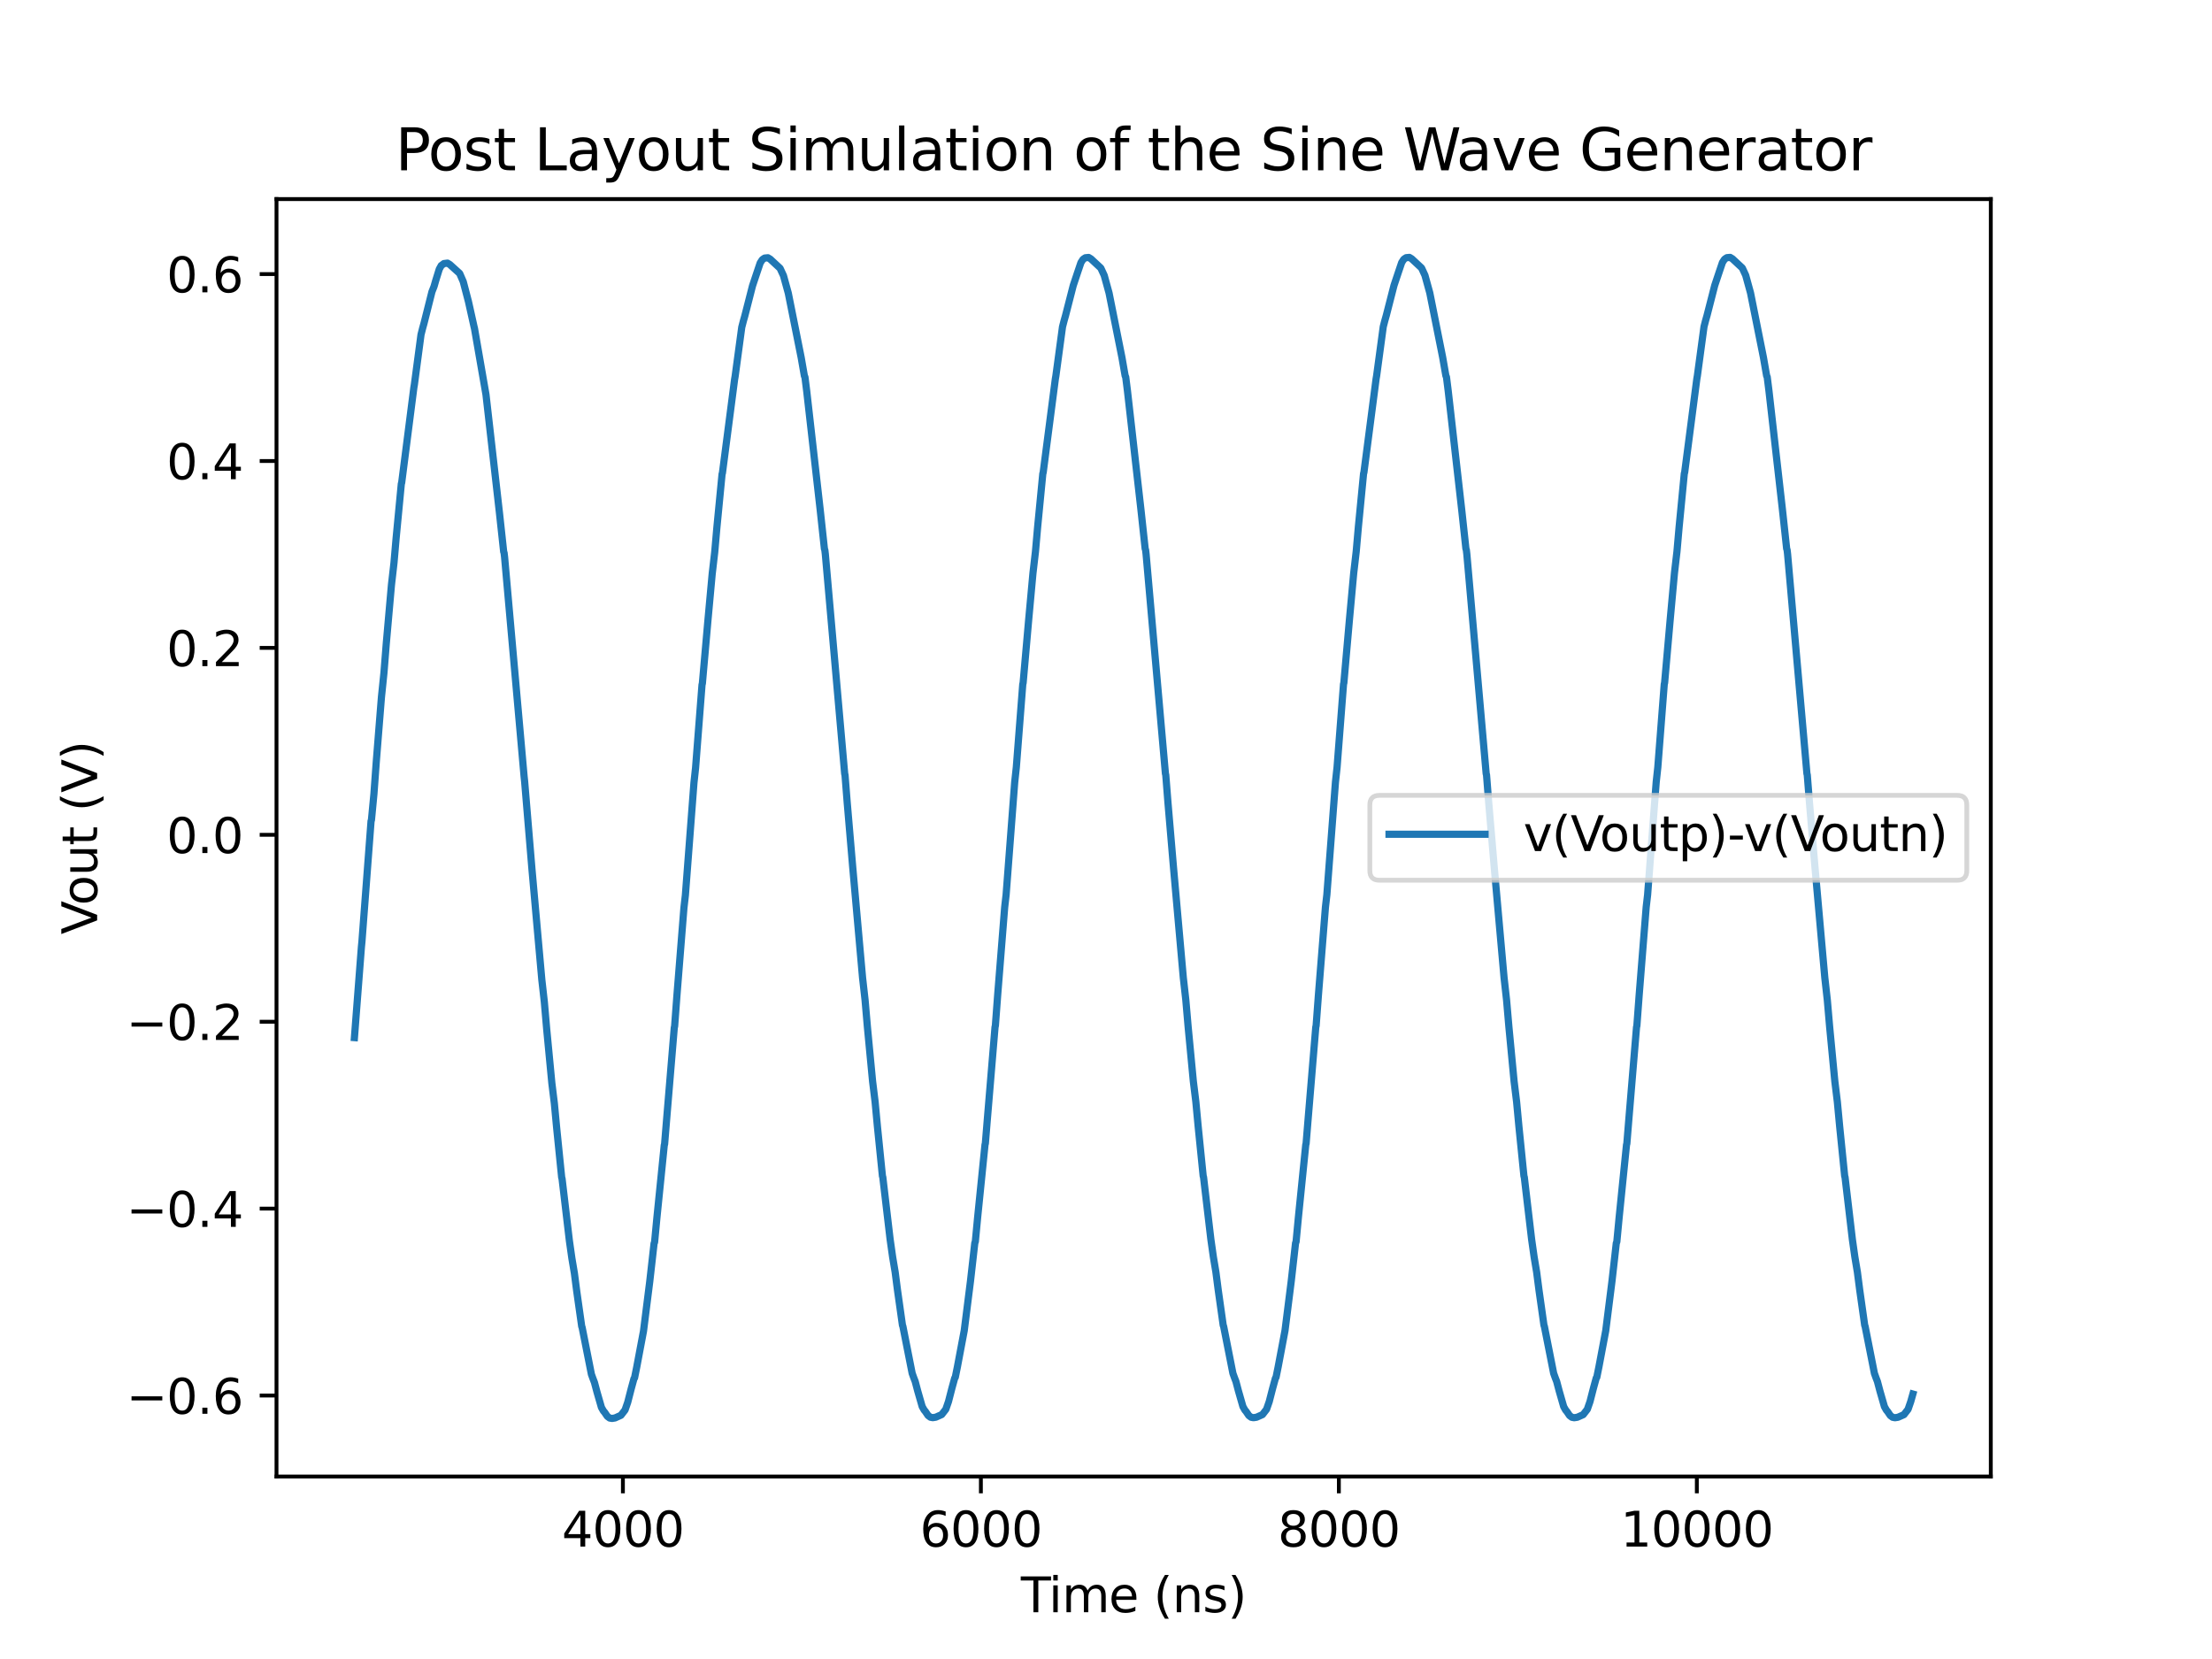 <?xml version="1.0" encoding="utf-8" standalone="no"?>
<!DOCTYPE svg PUBLIC "-//W3C//DTD SVG 1.1//EN"
  "http://www.w3.org/Graphics/SVG/1.1/DTD/svg11.dtd">
<svg xmlns:xlink="http://www.w3.org/1999/xlink" width="460.8pt" height="345.6pt" viewBox="0 0 460.8 345.6" xmlns="http://www.w3.org/2000/svg" version="1.1">
 <defs>
  <style type="text/css">*{stroke-linejoin: round; stroke-linecap: butt}</style>
 </defs>
 <g id="figure_1">
  <g id="patch_1">
   <path d="M 0 345.6 
L 460.8 345.6 
L 460.8 0 
L 0 0 
z
" style="fill: #ffffff"/>
  </g>
  <g id="axes_1">
   <g id="patch_2">
    <path d="M 57.6 307.584 
L 414.72 307.584 
L 414.72 41.472 
L 57.6 41.472 
z
" style="fill: #ffffff"/>
   </g>
   <g id="matplotlib.axis_1">
    <g id="xtick_1">
     <g id="line2d_1">
      <defs>
       <path id="mea56074b2f" d="M 0 0 
L 0 3.5 
" style="stroke: #000000; stroke-width: 0.8"/>
      </defs>
      <g>
       <use xlink:href="#mea56074b2f" x="129.763" y="307.584" style="stroke: #000000; stroke-width: 0.8"/>
      </g>
     </g>
     <g id="text_1">
      <!-- 4000 -->
      <g transform="translate(117.038 322.182)scale(0.1 -0.1)">
       <defs>
        <path id="DejaVuSans-34" d="M 2419 4116 
L 825 1625 
L 2419 1625 
L 2419 4116 
z
M 2253 4666 
L 3047 4666 
L 3047 1625 
L 3713 1625 
L 3713 1100 
L 3047 1100 
L 3047 0 
L 2419 0 
L 2419 1100 
L 313 1100 
L 313 1709 
L 2253 4666 
z
" transform="scale(0.016)"/>
        <path id="DejaVuSans-30" d="M 2034 4250 
Q 1547 4250 1301 3770 
Q 1056 3291 1056 2328 
Q 1056 1369 1301 889 
Q 1547 409 2034 409 
Q 2525 409 2770 889 
Q 3016 1369 3016 2328 
Q 3016 3291 2770 3770 
Q 2525 4250 2034 4250 
z
M 2034 4750 
Q 2819 4750 3233 4129 
Q 3647 3509 3647 2328 
Q 3647 1150 3233 529 
Q 2819 -91 2034 -91 
Q 1250 -91 836 529 
Q 422 1150 422 2328 
Q 422 3509 836 4129 
Q 1250 4750 2034 4750 
z
" transform="scale(0.016)"/>
       </defs>
       <use xlink:href="#DejaVuSans-34"/>
       <use xlink:href="#DejaVuSans-30" x="63.623"/>
       <use xlink:href="#DejaVuSans-30" x="127.246"/>
       <use xlink:href="#DejaVuSans-30" x="190.869"/>
      </g>
     </g>
    </g>
    <g id="xtick_2">
     <g id="line2d_2">
      <g>
       <use xlink:href="#mea56074b2f" x="204.336" y="307.584" style="stroke: #000000; stroke-width: 0.8"/>
      </g>
     </g>
     <g id="text_2">
      <!-- 6000 -->
      <g transform="translate(191.611 322.182)scale(0.1 -0.1)">
       <defs>
        <path id="DejaVuSans-36" d="M 2113 2584 
Q 1688 2584 1439 2293 
Q 1191 2003 1191 1497 
Q 1191 994 1439 701 
Q 1688 409 2113 409 
Q 2538 409 2786 701 
Q 3034 994 3034 1497 
Q 3034 2003 2786 2293 
Q 2538 2584 2113 2584 
z
M 3366 4563 
L 3366 3988 
Q 3128 4100 2886 4159 
Q 2644 4219 2406 4219 
Q 1781 4219 1451 3797 
Q 1122 3375 1075 2522 
Q 1259 2794 1537 2939 
Q 1816 3084 2150 3084 
Q 2853 3084 3261 2657 
Q 3669 2231 3669 1497 
Q 3669 778 3244 343 
Q 2819 -91 2113 -91 
Q 1303 -91 875 529 
Q 447 1150 447 2328 
Q 447 3434 972 4092 
Q 1497 4750 2381 4750 
Q 2619 4750 2861 4703 
Q 3103 4656 3366 4563 
z
" transform="scale(0.016)"/>
       </defs>
       <use xlink:href="#DejaVuSans-36"/>
       <use xlink:href="#DejaVuSans-30" x="63.623"/>
       <use xlink:href="#DejaVuSans-30" x="127.246"/>
       <use xlink:href="#DejaVuSans-30" x="190.869"/>
      </g>
     </g>
    </g>
    <g id="xtick_3">
     <g id="line2d_3">
      <g>
       <use xlink:href="#mea56074b2f" x="278.909" y="307.584" style="stroke: #000000; stroke-width: 0.8"/>
      </g>
     </g>
     <g id="text_3">
      <!-- 8000 -->
      <g transform="translate(266.184 322.182)scale(0.1 -0.1)">
       <defs>
        <path id="DejaVuSans-38" d="M 2034 2216 
Q 1584 2216 1326 1975 
Q 1069 1734 1069 1313 
Q 1069 891 1326 650 
Q 1584 409 2034 409 
Q 2484 409 2743 651 
Q 3003 894 3003 1313 
Q 3003 1734 2745 1975 
Q 2488 2216 2034 2216 
z
M 1403 2484 
Q 997 2584 770 2862 
Q 544 3141 544 3541 
Q 544 4100 942 4425 
Q 1341 4750 2034 4750 
Q 2731 4750 3128 4425 
Q 3525 4100 3525 3541 
Q 3525 3141 3298 2862 
Q 3072 2584 2669 2484 
Q 3125 2378 3379 2068 
Q 3634 1759 3634 1313 
Q 3634 634 3220 271 
Q 2806 -91 2034 -91 
Q 1263 -91 848 271 
Q 434 634 434 1313 
Q 434 1759 690 2068 
Q 947 2378 1403 2484 
z
M 1172 3481 
Q 1172 3119 1398 2916 
Q 1625 2713 2034 2713 
Q 2441 2713 2670 2916 
Q 2900 3119 2900 3481 
Q 2900 3844 2670 4047 
Q 2441 4250 2034 4250 
Q 1625 4250 1398 4047 
Q 1172 3844 1172 3481 
z
" transform="scale(0.016)"/>
       </defs>
       <use xlink:href="#DejaVuSans-38"/>
       <use xlink:href="#DejaVuSans-30" x="63.623"/>
       <use xlink:href="#DejaVuSans-30" x="127.246"/>
       <use xlink:href="#DejaVuSans-30" x="190.869"/>
      </g>
     </g>
    </g>
    <g id="xtick_4">
     <g id="line2d_4">
      <g>
       <use xlink:href="#mea56074b2f" x="353.482" y="307.584" style="stroke: #000000; stroke-width: 0.8"/>
      </g>
     </g>
     <g id="text_4">
      <!-- 10000 -->
      <g transform="translate(337.576 322.182)scale(0.1 -0.1)">
       <defs>
        <path id="DejaVuSans-31" d="M 794 531 
L 1825 531 
L 1825 4091 
L 703 3866 
L 703 4441 
L 1819 4666 
L 2450 4666 
L 2450 531 
L 3481 531 
L 3481 0 
L 794 0 
L 794 531 
z
" transform="scale(0.016)"/>
       </defs>
       <use xlink:href="#DejaVuSans-31"/>
       <use xlink:href="#DejaVuSans-30" x="63.623"/>
       <use xlink:href="#DejaVuSans-30" x="127.246"/>
       <use xlink:href="#DejaVuSans-30" x="190.869"/>
       <use xlink:href="#DejaVuSans-30" x="254.492"/>
      </g>
     </g>
    </g>
    <g id="text_5">
     <!-- Time (ns) -->
     <g transform="translate(212.662 335.861)scale(0.1 -0.1)">
      <defs>
       <path id="DejaVuSans-54" d="M -19 4666 
L 3928 4666 
L 3928 4134 
L 2272 4134 
L 2272 0 
L 1638 0 
L 1638 4134 
L -19 4134 
L -19 4666 
z
" transform="scale(0.016)"/>
       <path id="DejaVuSans-69" d="M 603 3500 
L 1178 3500 
L 1178 0 
L 603 0 
L 603 3500 
z
M 603 4863 
L 1178 4863 
L 1178 4134 
L 603 4134 
L 603 4863 
z
" transform="scale(0.016)"/>
       <path id="DejaVuSans-6d" d="M 3328 2828 
Q 3544 3216 3844 3400 
Q 4144 3584 4550 3584 
Q 5097 3584 5394 3201 
Q 5691 2819 5691 2113 
L 5691 0 
L 5113 0 
L 5113 2094 
Q 5113 2597 4934 2840 
Q 4756 3084 4391 3084 
Q 3944 3084 3684 2787 
Q 3425 2491 3425 1978 
L 3425 0 
L 2847 0 
L 2847 2094 
Q 2847 2600 2669 2842 
Q 2491 3084 2119 3084 
Q 1678 3084 1418 2786 
Q 1159 2488 1159 1978 
L 1159 0 
L 581 0 
L 581 3500 
L 1159 3500 
L 1159 2956 
Q 1356 3278 1631 3431 
Q 1906 3584 2284 3584 
Q 2666 3584 2933 3390 
Q 3200 3197 3328 2828 
z
" transform="scale(0.016)"/>
       <path id="DejaVuSans-65" d="M 3597 1894 
L 3597 1613 
L 953 1613 
Q 991 1019 1311 708 
Q 1631 397 2203 397 
Q 2534 397 2845 478 
Q 3156 559 3463 722 
L 3463 178 
Q 3153 47 2828 -22 
Q 2503 -91 2169 -91 
Q 1331 -91 842 396 
Q 353 884 353 1716 
Q 353 2575 817 3079 
Q 1281 3584 2069 3584 
Q 2775 3584 3186 3129 
Q 3597 2675 3597 1894 
z
M 3022 2063 
Q 3016 2534 2758 2815 
Q 2500 3097 2075 3097 
Q 1594 3097 1305 2825 
Q 1016 2553 972 2059 
L 3022 2063 
z
" transform="scale(0.016)"/>
       <path id="DejaVuSans-20" transform="scale(0.016)"/>
       <path id="DejaVuSans-28" d="M 1984 4856 
Q 1566 4138 1362 3434 
Q 1159 2731 1159 2009 
Q 1159 1288 1364 580 
Q 1569 -128 1984 -844 
L 1484 -844 
Q 1016 -109 783 600 
Q 550 1309 550 2009 
Q 550 2706 781 3412 
Q 1013 4119 1484 4856 
L 1984 4856 
z
" transform="scale(0.016)"/>
       <path id="DejaVuSans-6e" d="M 3513 2113 
L 3513 0 
L 2938 0 
L 2938 2094 
Q 2938 2591 2744 2837 
Q 2550 3084 2163 3084 
Q 1697 3084 1428 2787 
Q 1159 2491 1159 1978 
L 1159 0 
L 581 0 
L 581 3500 
L 1159 3500 
L 1159 2956 
Q 1366 3272 1645 3428 
Q 1925 3584 2291 3584 
Q 2894 3584 3203 3211 
Q 3513 2838 3513 2113 
z
" transform="scale(0.016)"/>
       <path id="DejaVuSans-73" d="M 2834 3397 
L 2834 2853 
Q 2591 2978 2328 3040 
Q 2066 3103 1784 3103 
Q 1356 3103 1142 2972 
Q 928 2841 928 2578 
Q 928 2378 1081 2264 
Q 1234 2150 1697 2047 
L 1894 2003 
Q 2506 1872 2764 1633 
Q 3022 1394 3022 966 
Q 3022 478 2636 193 
Q 2250 -91 1575 -91 
Q 1294 -91 989 -36 
Q 684 19 347 128 
L 347 722 
Q 666 556 975 473 
Q 1284 391 1588 391 
Q 1994 391 2212 530 
Q 2431 669 2431 922 
Q 2431 1156 2273 1281 
Q 2116 1406 1581 1522 
L 1381 1569 
Q 847 1681 609 1914 
Q 372 2147 372 2553 
Q 372 3047 722 3315 
Q 1072 3584 1716 3584 
Q 2034 3584 2315 3537 
Q 2597 3491 2834 3397 
z
" transform="scale(0.016)"/>
       <path id="DejaVuSans-29" d="M 513 4856 
L 1013 4856 
Q 1481 4119 1714 3412 
Q 1947 2706 1947 2009 
Q 1947 1309 1714 600 
Q 1481 -109 1013 -844 
L 513 -844 
Q 928 -128 1133 580 
Q 1338 1288 1338 2009 
Q 1338 2731 1133 3434 
Q 928 4138 513 4856 
z
" transform="scale(0.016)"/>
      </defs>
      <use xlink:href="#DejaVuSans-54"/>
      <use xlink:href="#DejaVuSans-69" x="57.959"/>
      <use xlink:href="#DejaVuSans-6d" x="85.742"/>
      <use xlink:href="#DejaVuSans-65" x="183.154"/>
      <use xlink:href="#DejaVuSans-20" x="244.678"/>
      <use xlink:href="#DejaVuSans-28" x="276.465"/>
      <use xlink:href="#DejaVuSans-6e" x="315.479"/>
      <use xlink:href="#DejaVuSans-73" x="378.857"/>
      <use xlink:href="#DejaVuSans-29" x="430.957"/>
     </g>
    </g>
   </g>
   <g id="matplotlib.axis_2">
    <g id="ytick_1">
     <g id="line2d_5">
      <defs>
       <path id="m7e7d857201" d="M 0 0 
L -3.5 0 
" style="stroke: #000000; stroke-width: 0.8"/>
      </defs>
      <g>
       <use xlink:href="#m7e7d857201" x="57.6" y="290.716" style="stroke: #000000; stroke-width: 0.8"/>
      </g>
     </g>
     <g id="text_6">
      <!-- −0.6 -->
      <g transform="translate(26.317 294.515)scale(0.1 -0.1)">
       <defs>
        <path id="DejaVuSans-2212" d="M 678 2272 
L 4684 2272 
L 4684 1741 
L 678 1741 
L 678 2272 
z
" transform="scale(0.016)"/>
        <path id="DejaVuSans-2e" d="M 684 794 
L 1344 794 
L 1344 0 
L 684 0 
L 684 794 
z
" transform="scale(0.016)"/>
       </defs>
       <use xlink:href="#DejaVuSans-2212"/>
       <use xlink:href="#DejaVuSans-30" x="83.789"/>
       <use xlink:href="#DejaVuSans-2e" x="147.412"/>
       <use xlink:href="#DejaVuSans-36" x="179.199"/>
      </g>
     </g>
    </g>
    <g id="ytick_2">
     <g id="line2d_6">
      <g>
       <use xlink:href="#m7e7d857201" x="57.6" y="251.78" style="stroke: #000000; stroke-width: 0.8"/>
      </g>
     </g>
     <g id="text_7">
      <!-- −0.4 -->
      <g transform="translate(26.317 255.579)scale(0.1 -0.1)">
       <use xlink:href="#DejaVuSans-2212"/>
       <use xlink:href="#DejaVuSans-30" x="83.789"/>
       <use xlink:href="#DejaVuSans-2e" x="147.412"/>
       <use xlink:href="#DejaVuSans-34" x="179.199"/>
      </g>
     </g>
    </g>
    <g id="ytick_3">
     <g id="line2d_7">
      <g>
       <use xlink:href="#m7e7d857201" x="57.6" y="212.843" style="stroke: #000000; stroke-width: 0.8"/>
      </g>
     </g>
     <g id="text_8">
      <!-- −0.2 -->
      <g transform="translate(26.317 216.642)scale(0.1 -0.1)">
       <defs>
        <path id="DejaVuSans-32" d="M 1228 531 
L 3431 531 
L 3431 0 
L 469 0 
L 469 531 
Q 828 903 1448 1529 
Q 2069 2156 2228 2338 
Q 2531 2678 2651 2914 
Q 2772 3150 2772 3378 
Q 2772 3750 2511 3984 
Q 2250 4219 1831 4219 
Q 1534 4219 1204 4116 
Q 875 4013 500 3803 
L 500 4441 
Q 881 4594 1212 4672 
Q 1544 4750 1819 4750 
Q 2544 4750 2975 4387 
Q 3406 4025 3406 3419 
Q 3406 3131 3298 2873 
Q 3191 2616 2906 2266 
Q 2828 2175 2409 1742 
Q 1991 1309 1228 531 
z
" transform="scale(0.016)"/>
       </defs>
       <use xlink:href="#DejaVuSans-2212"/>
       <use xlink:href="#DejaVuSans-30" x="83.789"/>
       <use xlink:href="#DejaVuSans-2e" x="147.412"/>
       <use xlink:href="#DejaVuSans-32" x="179.199"/>
      </g>
     </g>
    </g>
    <g id="ytick_4">
     <g id="line2d_8">
      <g>
       <use xlink:href="#m7e7d857201" x="57.6" y="173.907" style="stroke: #000000; stroke-width: 0.8"/>
      </g>
     </g>
     <g id="text_9">
      <!-- 0.0 -->
      <g transform="translate(34.697 177.706)scale(0.1 -0.1)">
       <use xlink:href="#DejaVuSans-30"/>
       <use xlink:href="#DejaVuSans-2e" x="63.623"/>
       <use xlink:href="#DejaVuSans-30" x="95.41"/>
      </g>
     </g>
    </g>
    <g id="ytick_5">
     <g id="line2d_9">
      <g>
       <use xlink:href="#m7e7d857201" x="57.6" y="134.97" style="stroke: #000000; stroke-width: 0.8"/>
      </g>
     </g>
     <g id="text_10">
      <!-- 0.2 -->
      <g transform="translate(34.697 138.769)scale(0.1 -0.1)">
       <use xlink:href="#DejaVuSans-30"/>
       <use xlink:href="#DejaVuSans-2e" x="63.623"/>
       <use xlink:href="#DejaVuSans-32" x="95.41"/>
      </g>
     </g>
    </g>
    <g id="ytick_6">
     <g id="line2d_10">
      <g>
       <use xlink:href="#m7e7d857201" x="57.6" y="96.034" style="stroke: #000000; stroke-width: 0.8"/>
      </g>
     </g>
     <g id="text_11">
      <!-- 0.4 -->
      <g transform="translate(34.697 99.833)scale(0.1 -0.1)">
       <use xlink:href="#DejaVuSans-30"/>
       <use xlink:href="#DejaVuSans-2e" x="63.623"/>
       <use xlink:href="#DejaVuSans-34" x="95.41"/>
      </g>
     </g>
    </g>
    <g id="ytick_7">
     <g id="line2d_11">
      <g>
       <use xlink:href="#m7e7d857201" x="57.6" y="57.097" style="stroke: #000000; stroke-width: 0.8"/>
      </g>
     </g>
     <g id="text_12">
      <!-- 0.6 -->
      <g transform="translate(34.697 60.897)scale(0.1 -0.1)">
       <use xlink:href="#DejaVuSans-30"/>
       <use xlink:href="#DejaVuSans-2e" x="63.623"/>
       <use xlink:href="#DejaVuSans-36" x="95.41"/>
      </g>
     </g>
    </g>
    <g id="text_13">
     <!-- Vout (V) -->
     <g transform="translate(20.238 194.66)rotate(-90)scale(0.1 -0.1)">
      <defs>
       <path id="DejaVuSans-56" d="M 1831 0 
L 50 4666 
L 709 4666 
L 2188 738 
L 3669 4666 
L 4325 4666 
L 2547 0 
L 1831 0 
z
" transform="scale(0.016)"/>
       <path id="DejaVuSans-6f" d="M 1959 3097 
Q 1497 3097 1228 2736 
Q 959 2375 959 1747 
Q 959 1119 1226 758 
Q 1494 397 1959 397 
Q 2419 397 2687 759 
Q 2956 1122 2956 1747 
Q 2956 2369 2687 2733 
Q 2419 3097 1959 3097 
z
M 1959 3584 
Q 2709 3584 3137 3096 
Q 3566 2609 3566 1747 
Q 3566 888 3137 398 
Q 2709 -91 1959 -91 
Q 1206 -91 779 398 
Q 353 888 353 1747 
Q 353 2609 779 3096 
Q 1206 3584 1959 3584 
z
" transform="scale(0.016)"/>
       <path id="DejaVuSans-75" d="M 544 1381 
L 544 3500 
L 1119 3500 
L 1119 1403 
Q 1119 906 1312 657 
Q 1506 409 1894 409 
Q 2359 409 2629 706 
Q 2900 1003 2900 1516 
L 2900 3500 
L 3475 3500 
L 3475 0 
L 2900 0 
L 2900 538 
Q 2691 219 2414 64 
Q 2138 -91 1772 -91 
Q 1169 -91 856 284 
Q 544 659 544 1381 
z
M 1991 3584 
L 1991 3584 
z
" transform="scale(0.016)"/>
       <path id="DejaVuSans-74" d="M 1172 4494 
L 1172 3500 
L 2356 3500 
L 2356 3053 
L 1172 3053 
L 1172 1153 
Q 1172 725 1289 603 
Q 1406 481 1766 481 
L 2356 481 
L 2356 0 
L 1766 0 
Q 1100 0 847 248 
Q 594 497 594 1153 
L 594 3053 
L 172 3053 
L 172 3500 
L 594 3500 
L 594 4494 
L 1172 4494 
z
" transform="scale(0.016)"/>
      </defs>
      <use xlink:href="#DejaVuSans-56"/>
      <use xlink:href="#DejaVuSans-6f" x="60.658"/>
      <use xlink:href="#DejaVuSans-75" x="121.84"/>
      <use xlink:href="#DejaVuSans-74" x="185.219"/>
      <use xlink:href="#DejaVuSans-20" x="224.428"/>
      <use xlink:href="#DejaVuSans-28" x="256.215"/>
      <use xlink:href="#DejaVuSans-56" x="295.229"/>
      <use xlink:href="#DejaVuSans-29" x="363.637"/>
     </g>
    </g>
   </g>
   <g id="line2d_12">
    <path d="M 73.833 216.154 
L 75.287 197.29 
L 75.399 196.145 
L 77.3 171.011 
L 77.375 170.853 
L 77.487 169.692 
L 77.897 165.382 
L 78.382 158.733 
L 79.463 145.214 
L 79.575 144.133 
L 79.985 140.142 
L 80.47 134.043 
L 81.551 121.809 
L 81.663 120.837 
L 82.073 117.254 
L 82.521 112.093 
L 83.602 100.789 
L 83.676 100.56 
L 86.212 80.754 
L 86.324 80.1 
L 87.703 69.716 
L 88.039 68.386 
L 88.337 67.313 
L 89.978 60.794 
L 90.425 59.651 
L 90.761 58.473 
L 91.507 56.071 
L 91.917 55.318 
L 92.103 55.19 
L 92.476 54.906 
L 93.222 54.81 
L 93.706 55.105 
L 95.757 56.96 
L 96.503 58.678 
L 97.584 62.81 
L 98.74 68.001 
L 98.852 68.463 
L 101.238 82.201 
L 104.035 106.747 
L 104.93 114.998 
L 105.004 115.126 
L 105.116 116.067 
L 109.18 161.759 
L 109.292 162.814 
L 110.821 181.113 
L 111.902 193.238 
L 112.872 204.098 
L 112.984 205.083 
L 113.394 208.726 
L 113.879 214.317 
L 114.96 225.625 
L 115.072 226.528 
L 115.482 229.864 
L 115.967 235.01 
L 117.011 245.305 
L 117.085 245.527 
L 118.614 258.474 
L 119.136 262.146 
L 119.248 262.813 
L 119.658 265.255 
L 120.143 268.98 
L 121.187 276.349 
L 121.261 276.499 
L 123.2 286.284 
L 123.536 287.217 
L 123.834 287.99 
L 124.356 289.958 
L 125.288 293.188 
L 125.698 293.916 
L 125.959 294.221 
L 126.519 295.044 
L 127.003 295.401 
L 127.488 295.488 
L 128.122 295.385 
L 129.352 294.832 
L 130.21 293.724 
L 130.769 292.112 
L 131.478 289.351 
L 132.074 287.173 
L 132.186 287.044 
L 132.634 284.835 
L 134.051 277.306 
L 135.356 266.954 
L 136.251 259.048 
L 136.362 258.767 
L 136.847 253.666 
L 138.376 238.585 
L 138.45 238.314 
L 138.861 233.306 
L 140.464 214.086 
L 140.538 213.779 
L 141.023 207.296 
L 142.477 189.094 
L 142.776 186.504 
L 144.565 163.043 
L 144.901 159.956 
L 146.243 142.652 
L 146.318 142.36 
L 147.474 129.242 
L 148.369 119.489 
L 148.481 118.531 
L 148.891 114.998 
L 149.338 109.91 
L 150.419 98.766 
L 150.494 98.54 
L 153.029 79.038 
L 153.141 78.394 
L 154.521 68.175 
L 154.857 66.87 
L 155.155 65.818 
L 156.758 59.555 
L 157.728 56.65 
L 158.361 54.775 
L 158.772 54.136 
L 158.958 53.978 
L 159.294 53.761 
L 159.965 53.693 
L 160.45 53.987 
L 162.5 55.887 
L 163.209 57.412 
L 164.215 61.065 
L 166.9 74.489 
L 167.571 78.334 
L 167.683 78.536 
L 168.056 81.499 
L 170.852 106.122 
L 171.747 114.396 
L 171.822 114.524 
L 171.934 115.468 
L 175.961 161.176 
L 176.035 161.464 
L 176.483 167.139 
L 177.639 180.67 
L 178.72 192.822 
L 179.689 203.706 
L 179.801 204.694 
L 180.211 208.345 
L 180.696 213.947 
L 181.777 225.279 
L 181.889 226.185 
L 182.299 229.528 
L 182.784 234.685 
L 183.828 245.001 
L 183.903 245.223 
L 185.432 258.198 
L 185.954 261.878 
L 186.065 262.547 
L 186.476 264.995 
L 186.96 268.729 
L 188.004 276.113 
L 188.079 276.264 
L 190.018 286.076 
L 190.353 287.013 
L 190.652 287.788 
L 191.174 289.762 
L 192.106 293.004 
L 192.516 293.735 
L 192.777 294.042 
L 193.336 294.871 
L 193.821 295.232 
L 194.306 295.324 
L 194.94 295.226 
L 196.17 294.682 
L 197.028 293.58 
L 197.587 291.971 
L 198.295 289.214 
L 198.892 287.04 
L 199.004 286.91 
L 199.451 284.705 
L 200.868 277.184 
L 202.173 266.838 
L 203.068 258.934 
L 203.18 258.653 
L 203.665 253.554 
L 205.193 238.473 
L 205.268 238.202 
L 205.678 233.195 
L 207.282 213.973 
L 207.356 213.665 
L 207.841 207.182 
L 209.295 188.977 
L 209.593 186.387 
L 211.383 162.925 
L 211.719 159.838 
L 213.061 142.536 
L 213.136 142.245 
L 214.291 129.13 
L 215.186 119.378 
L 215.298 118.421 
L 215.708 114.889 
L 216.156 109.802 
L 217.237 98.661 
L 217.312 98.436 
L 219.847 78.942 
L 219.959 78.298 
L 221.339 68.085 
L 221.674 66.782 
L 221.972 65.731 
L 223.576 59.475 
L 224.545 56.573 
L 225.179 54.703 
L 225.589 54.066 
L 225.776 53.91 
L 226.111 53.695 
L 226.782 53.631 
L 227.267 53.928 
L 229.318 55.836 
L 230.026 57.366 
L 231.033 61.026 
L 233.718 74.456 
L 234.389 78.301 
L 234.501 78.503 
L 234.874 81.466 
L 237.67 106.092 
L 238.565 114.368 
L 238.64 114.496 
L 238.751 115.44 
L 242.778 161.156 
L 242.853 161.444 
L 243.3 167.12 
L 244.456 180.653 
L 245.538 192.806 
L 246.507 203.692 
L 246.619 204.68 
L 247.029 208.332 
L 247.514 213.935 
L 248.595 225.27 
L 248.707 226.176 
L 249.117 229.52 
L 249.602 234.678 
L 250.646 244.997 
L 250.72 245.219 
L 252.249 258.198 
L 252.771 261.88 
L 252.883 262.549 
L 253.293 264.997 
L 253.778 268.732 
L 254.822 276.119 
L 254.897 276.269 
L 256.835 286.083 
L 257.171 287.02 
L 257.469 287.795 
L 257.991 289.77 
L 258.923 293.012 
L 259.334 293.744 
L 259.595 294.051 
L 260.154 294.88 
L 260.639 295.241 
L 261.123 295.332 
L 261.757 295.235 
L 262.988 294.692 
L 263.845 293.589 
L 264.405 291.98 
L 265.113 289.224 
L 265.71 287.05 
L 265.822 286.921 
L 266.269 284.717 
L 267.686 277.203 
L 268.991 266.861 
L 269.886 258.958 
L 269.998 258.677 
L 270.482 253.577 
L 272.011 238.492 
L 272.086 238.221 
L 272.496 233.212 
L 274.099 213.982 
L 274.174 213.675 
L 274.658 207.189 
L 276.113 188.978 
L 276.411 186.386 
L 278.201 162.917 
L 278.536 159.83 
L 279.879 142.525 
L 279.953 142.234 
L 281.109 129.116 
L 282.004 119.364 
L 282.116 118.406 
L 282.526 114.874 
L 282.973 109.786 
L 284.055 98.645 
L 284.129 98.419 
L 286.665 78.924 
L 286.777 78.28 
L 288.156 68.067 
L 288.492 66.765 
L 288.79 65.714 
L 290.393 59.459 
L 291.363 56.558 
L 291.997 54.688 
L 292.407 54.052 
L 292.593 53.896 
L 292.929 53.682 
L 293.6 53.619 
L 294.085 53.917 
L 296.136 55.828 
L 296.844 57.359 
L 297.851 61.021 
L 300.535 74.451 
L 301.206 78.296 
L 301.318 78.498 
L 301.691 81.461 
L 304.488 106.087 
L 305.383 114.363 
L 305.457 114.491 
L 305.569 115.435 
L 309.596 161.153 
L 309.671 161.441 
L 310.118 167.117 
L 311.274 180.65 
L 312.355 192.804 
L 313.325 203.69 
L 313.437 204.678 
L 313.847 208.33 
L 314.331 213.934 
L 315.413 225.27 
L 315.525 226.176 
L 315.935 229.52 
L 316.419 234.679 
L 317.463 244.999 
L 317.538 245.221 
L 319.067 258.201 
L 319.589 261.882 
L 319.701 262.552 
L 320.111 265 
L 320.596 268.736 
L 321.64 276.123 
L 321.714 276.273 
L 323.653 286.088 
L 323.989 287.025 
L 324.287 287.8 
L 324.809 289.775 
L 325.741 293.018 
L 326.151 293.749 
L 326.412 294.056 
L 326.972 294.885 
L 327.456 295.246 
L 327.941 295.337 
L 328.575 295.24 
L 329.805 294.697 
L 330.663 293.593 
L 331.222 291.985 
L 331.931 289.229 
L 332.527 287.056 
L 332.639 286.927 
L 333.087 284.723 
L 334.503 277.211 
L 335.808 266.871 
L 336.703 258.968 
L 336.815 258.688 
L 337.3 253.587 
L 338.829 238.501 
L 338.903 238.23 
L 339.313 233.22 
L 340.917 213.988 
L 340.991 213.68 
L 341.476 207.194 
L 342.93 188.979 
L 343.229 186.388 
L 345.018 162.916 
L 345.354 159.828 
L 346.696 142.522 
L 346.771 142.231 
L 347.927 129.113 
L 348.822 119.36 
L 348.933 118.402 
L 349.344 114.87 
L 349.791 109.782 
L 350.872 98.64 
L 350.947 98.414 
L 353.482 78.918 
L 353.594 78.274 
L 354.974 68.062 
L 355.309 66.759 
L 355.608 65.708 
L 357.211 59.454 
L 358.18 56.553 
L 358.814 54.683 
L 359.224 54.048 
L 359.411 53.892 
L 359.746 53.678 
L 360.418 53.616 
L 360.902 53.914 
L 362.953 55.825 
L 363.662 57.357 
L 364.668 61.019 
L 367.353 74.449 
L 368.024 78.295 
L 368.136 78.496 
L 368.509 81.459 
L 371.305 106.085 
L 372.2 114.361 
L 372.275 114.489 
L 372.387 115.434 
L 376.414 161.152 
L 376.488 161.44 
L 376.936 167.116 
L 378.091 180.649 
L 379.173 192.803 
L 380.142 203.69 
L 380.254 204.677 
L 380.664 208.329 
L 381.149 213.934 
L 382.23 225.27 
L 382.342 226.176 
L 382.752 229.52 
L 383.237 234.679 
L 384.281 244.999 
L 384.356 245.221 
L 385.884 258.202 
L 386.406 261.883 
L 386.518 262.552 
L 386.928 265.001 
L 387.413 268.737 
L 388.457 276.124 
L 388.532 276.275 
L 390.471 286.089 
L 390.806 287.026 
L 391.105 287.802 
L 391.627 289.777 
L 392.559 293.019 
L 392.969 293.751 
L 393.23 294.058 
L 393.789 294.887 
L 394.274 295.247 
L 394.759 295.339 
L 395.392 295.241 
L 396.623 294.698 
L 397.481 293.595 
L 398.04 291.986 
L 398.487 290.404 
L 398.487 290.404 
" clip-path="url(#pf90e157e2c)" style="fill: none; stroke: #1f77b4; stroke-width: 1.5; stroke-linecap: square"/>
   </g>
   <g id="patch_3">
    <path d="M 57.6 307.584 
L 57.6 41.472 
" style="fill: none; stroke: #000000; stroke-width: 0.8; stroke-linejoin: miter; stroke-linecap: square"/>
   </g>
   <g id="patch_4">
    <path d="M 414.72 307.584 
L 414.72 41.472 
" style="fill: none; stroke: #000000; stroke-width: 0.8; stroke-linejoin: miter; stroke-linecap: square"/>
   </g>
   <g id="patch_5">
    <path d="M 57.6 307.584 
L 414.72 307.584 
" style="fill: none; stroke: #000000; stroke-width: 0.8; stroke-linejoin: miter; stroke-linecap: square"/>
   </g>
   <g id="patch_6">
    <path d="M 57.6 41.472 
L 414.72 41.472 
" style="fill: none; stroke: #000000; stroke-width: 0.8; stroke-linejoin: miter; stroke-linecap: square"/>
   </g>
   <g id="text_14">
    <!-- Post Layout Simulation of the Sine Wave Generator -->
    <g transform="translate(82.367 35.472)scale(0.12 -0.12)">
     <defs>
      <path id="DejaVuSans-50" d="M 1259 4147 
L 1259 2394 
L 2053 2394 
Q 2494 2394 2734 2622 
Q 2975 2850 2975 3272 
Q 2975 3691 2734 3919 
Q 2494 4147 2053 4147 
L 1259 4147 
z
M 628 4666 
L 2053 4666 
Q 2838 4666 3239 4311 
Q 3641 3956 3641 3272 
Q 3641 2581 3239 2228 
Q 2838 1875 2053 1875 
L 1259 1875 
L 1259 0 
L 628 0 
L 628 4666 
z
" transform="scale(0.016)"/>
      <path id="DejaVuSans-4c" d="M 628 4666 
L 1259 4666 
L 1259 531 
L 3531 531 
L 3531 0 
L 628 0 
L 628 4666 
z
" transform="scale(0.016)"/>
      <path id="DejaVuSans-61" d="M 2194 1759 
Q 1497 1759 1228 1600 
Q 959 1441 959 1056 
Q 959 750 1161 570 
Q 1363 391 1709 391 
Q 2188 391 2477 730 
Q 2766 1069 2766 1631 
L 2766 1759 
L 2194 1759 
z
M 3341 1997 
L 3341 0 
L 2766 0 
L 2766 531 
Q 2569 213 2275 61 
Q 1981 -91 1556 -91 
Q 1019 -91 701 211 
Q 384 513 384 1019 
Q 384 1609 779 1909 
Q 1175 2209 1959 2209 
L 2766 2209 
L 2766 2266 
Q 2766 2663 2505 2880 
Q 2244 3097 1772 3097 
Q 1472 3097 1187 3025 
Q 903 2953 641 2809 
L 641 3341 
Q 956 3463 1253 3523 
Q 1550 3584 1831 3584 
Q 2591 3584 2966 3190 
Q 3341 2797 3341 1997 
z
" transform="scale(0.016)"/>
      <path id="DejaVuSans-79" d="M 2059 -325 
Q 1816 -950 1584 -1140 
Q 1353 -1331 966 -1331 
L 506 -1331 
L 506 -850 
L 844 -850 
Q 1081 -850 1212 -737 
Q 1344 -625 1503 -206 
L 1606 56 
L 191 3500 
L 800 3500 
L 1894 763 
L 2988 3500 
L 3597 3500 
L 2059 -325 
z
" transform="scale(0.016)"/>
      <path id="DejaVuSans-53" d="M 3425 4513 
L 3425 3897 
Q 3066 4069 2747 4153 
Q 2428 4238 2131 4238 
Q 1616 4238 1336 4038 
Q 1056 3838 1056 3469 
Q 1056 3159 1242 3001 
Q 1428 2844 1947 2747 
L 2328 2669 
Q 3034 2534 3370 2195 
Q 3706 1856 3706 1288 
Q 3706 609 3251 259 
Q 2797 -91 1919 -91 
Q 1588 -91 1214 -16 
Q 841 59 441 206 
L 441 856 
Q 825 641 1194 531 
Q 1563 422 1919 422 
Q 2459 422 2753 634 
Q 3047 847 3047 1241 
Q 3047 1584 2836 1778 
Q 2625 1972 2144 2069 
L 1759 2144 
Q 1053 2284 737 2584 
Q 422 2884 422 3419 
Q 422 4038 858 4394 
Q 1294 4750 2059 4750 
Q 2388 4750 2728 4690 
Q 3069 4631 3425 4513 
z
" transform="scale(0.016)"/>
      <path id="DejaVuSans-6c" d="M 603 4863 
L 1178 4863 
L 1178 0 
L 603 0 
L 603 4863 
z
" transform="scale(0.016)"/>
      <path id="DejaVuSans-66" d="M 2375 4863 
L 2375 4384 
L 1825 4384 
Q 1516 4384 1395 4259 
Q 1275 4134 1275 3809 
L 1275 3500 
L 2222 3500 
L 2222 3053 
L 1275 3053 
L 1275 0 
L 697 0 
L 697 3053 
L 147 3053 
L 147 3500 
L 697 3500 
L 697 3744 
Q 697 4328 969 4595 
Q 1241 4863 1831 4863 
L 2375 4863 
z
" transform="scale(0.016)"/>
      <path id="DejaVuSans-68" d="M 3513 2113 
L 3513 0 
L 2938 0 
L 2938 2094 
Q 2938 2591 2744 2837 
Q 2550 3084 2163 3084 
Q 1697 3084 1428 2787 
Q 1159 2491 1159 1978 
L 1159 0 
L 581 0 
L 581 4863 
L 1159 4863 
L 1159 2956 
Q 1366 3272 1645 3428 
Q 1925 3584 2291 3584 
Q 2894 3584 3203 3211 
Q 3513 2838 3513 2113 
z
" transform="scale(0.016)"/>
      <path id="DejaVuSans-57" d="M 213 4666 
L 850 4666 
L 1831 722 
L 2809 4666 
L 3519 4666 
L 4500 722 
L 5478 4666 
L 6119 4666 
L 4947 0 
L 4153 0 
L 3169 4050 
L 2175 0 
L 1381 0 
L 213 4666 
z
" transform="scale(0.016)"/>
      <path id="DejaVuSans-76" d="M 191 3500 
L 800 3500 
L 1894 563 
L 2988 3500 
L 3597 3500 
L 2284 0 
L 1503 0 
L 191 3500 
z
" transform="scale(0.016)"/>
      <path id="DejaVuSans-47" d="M 3809 666 
L 3809 1919 
L 2778 1919 
L 2778 2438 
L 4434 2438 
L 4434 434 
Q 4069 175 3628 42 
Q 3188 -91 2688 -91 
Q 1594 -91 976 548 
Q 359 1188 359 2328 
Q 359 3472 976 4111 
Q 1594 4750 2688 4750 
Q 3144 4750 3555 4637 
Q 3966 4525 4313 4306 
L 4313 3634 
Q 3963 3931 3569 4081 
Q 3175 4231 2741 4231 
Q 1884 4231 1454 3753 
Q 1025 3275 1025 2328 
Q 1025 1384 1454 906 
Q 1884 428 2741 428 
Q 3075 428 3337 486 
Q 3600 544 3809 666 
z
" transform="scale(0.016)"/>
      <path id="DejaVuSans-72" d="M 2631 2963 
Q 2534 3019 2420 3045 
Q 2306 3072 2169 3072 
Q 1681 3072 1420 2755 
Q 1159 2438 1159 1844 
L 1159 0 
L 581 0 
L 581 3500 
L 1159 3500 
L 1159 2956 
Q 1341 3275 1631 3429 
Q 1922 3584 2338 3584 
Q 2397 3584 2469 3576 
Q 2541 3569 2628 3553 
L 2631 2963 
z
" transform="scale(0.016)"/>
     </defs>
     <use xlink:href="#DejaVuSans-50"/>
     <use xlink:href="#DejaVuSans-6f" x="56.678"/>
     <use xlink:href="#DejaVuSans-73" x="117.859"/>
     <use xlink:href="#DejaVuSans-74" x="169.959"/>
     <use xlink:href="#DejaVuSans-20" x="209.168"/>
     <use xlink:href="#DejaVuSans-4c" x="240.955"/>
     <use xlink:href="#DejaVuSans-61" x="296.668"/>
     <use xlink:href="#DejaVuSans-79" x="357.947"/>
     <use xlink:href="#DejaVuSans-6f" x="417.127"/>
     <use xlink:href="#DejaVuSans-75" x="478.309"/>
     <use xlink:href="#DejaVuSans-74" x="541.688"/>
     <use xlink:href="#DejaVuSans-20" x="580.896"/>
     <use xlink:href="#DejaVuSans-53" x="612.684"/>
     <use xlink:href="#DejaVuSans-69" x="676.16"/>
     <use xlink:href="#DejaVuSans-6d" x="703.943"/>
     <use xlink:href="#DejaVuSans-75" x="801.355"/>
     <use xlink:href="#DejaVuSans-6c" x="864.734"/>
     <use xlink:href="#DejaVuSans-61" x="892.518"/>
     <use xlink:href="#DejaVuSans-74" x="953.797"/>
     <use xlink:href="#DejaVuSans-69" x="993.006"/>
     <use xlink:href="#DejaVuSans-6f" x="1020.789"/>
     <use xlink:href="#DejaVuSans-6e" x="1081.971"/>
     <use xlink:href="#DejaVuSans-20" x="1145.35"/>
     <use xlink:href="#DejaVuSans-6f" x="1177.137"/>
     <use xlink:href="#DejaVuSans-66" x="1238.318"/>
     <use xlink:href="#DejaVuSans-20" x="1273.523"/>
     <use xlink:href="#DejaVuSans-74" x="1305.311"/>
     <use xlink:href="#DejaVuSans-68" x="1344.52"/>
     <use xlink:href="#DejaVuSans-65" x="1407.898"/>
     <use xlink:href="#DejaVuSans-20" x="1469.422"/>
     <use xlink:href="#DejaVuSans-53" x="1501.209"/>
     <use xlink:href="#DejaVuSans-69" x="1564.686"/>
     <use xlink:href="#DejaVuSans-6e" x="1592.469"/>
     <use xlink:href="#DejaVuSans-65" x="1655.848"/>
     <use xlink:href="#DejaVuSans-20" x="1717.371"/>
     <use xlink:href="#DejaVuSans-57" x="1749.158"/>
     <use xlink:href="#DejaVuSans-61" x="1841.66"/>
     <use xlink:href="#DejaVuSans-76" x="1902.939"/>
     <use xlink:href="#DejaVuSans-65" x="1962.119"/>
     <use xlink:href="#DejaVuSans-20" x="2023.643"/>
     <use xlink:href="#DejaVuSans-47" x="2055.43"/>
     <use xlink:href="#DejaVuSans-65" x="2132.92"/>
     <use xlink:href="#DejaVuSans-6e" x="2194.443"/>
     <use xlink:href="#DejaVuSans-65" x="2257.822"/>
     <use xlink:href="#DejaVuSans-72" x="2319.346"/>
     <use xlink:href="#DejaVuSans-61" x="2360.459"/>
     <use xlink:href="#DejaVuSans-74" x="2421.738"/>
     <use xlink:href="#DejaVuSans-6f" x="2460.947"/>
     <use xlink:href="#DejaVuSans-72" x="2522.129"/>
    </g>
   </g>
   <g id="legend_1">
    <g id="patch_7">
     <path d="M 287.361 183.367 
L 407.72 183.367 
Q 409.72 183.367 409.72 181.367 
L 409.72 167.689 
Q 409.72 165.689 407.72 165.689 
L 287.361 165.689 
Q 285.361 165.689 285.361 167.689 
L 285.361 181.367 
Q 285.361 183.367 287.361 183.367 
z
" style="fill: #ffffff; opacity: 0.8; stroke: #cccccc; stroke-linejoin: miter"/>
    </g>
    <g id="line2d_13">
     <path d="M 289.361 173.787 
L 299.361 173.787 
L 309.361 173.787 
" style="fill: none; stroke: #1f77b4; stroke-width: 1.5; stroke-linecap: square"/>
    </g>
    <g id="text_15">
     <!-- v(Voutp)-v(Voutn) -->
     <g transform="translate(317.361 177.287)scale(0.1 -0.1)">
      <defs>
       <path id="DejaVuSans-70" d="M 1159 525 
L 1159 -1331 
L 581 -1331 
L 581 3500 
L 1159 3500 
L 1159 2969 
Q 1341 3281 1617 3432 
Q 1894 3584 2278 3584 
Q 2916 3584 3314 3078 
Q 3713 2572 3713 1747 
Q 3713 922 3314 415 
Q 2916 -91 2278 -91 
Q 1894 -91 1617 61 
Q 1341 213 1159 525 
z
M 3116 1747 
Q 3116 2381 2855 2742 
Q 2594 3103 2138 3103 
Q 1681 3103 1420 2742 
Q 1159 2381 1159 1747 
Q 1159 1113 1420 752 
Q 1681 391 2138 391 
Q 2594 391 2855 752 
Q 3116 1113 3116 1747 
z
" transform="scale(0.016)"/>
       <path id="DejaVuSans-2d" d="M 313 2009 
L 1997 2009 
L 1997 1497 
L 313 1497 
L 313 2009 
z
" transform="scale(0.016)"/>
      </defs>
      <use xlink:href="#DejaVuSans-76"/>
      <use xlink:href="#DejaVuSans-28" x="59.18"/>
      <use xlink:href="#DejaVuSans-56" x="98.193"/>
      <use xlink:href="#DejaVuSans-6f" x="158.852"/>
      <use xlink:href="#DejaVuSans-75" x="220.033"/>
      <use xlink:href="#DejaVuSans-74" x="283.412"/>
      <use xlink:href="#DejaVuSans-70" x="322.621"/>
      <use xlink:href="#DejaVuSans-29" x="386.098"/>
      <use xlink:href="#DejaVuSans-2d" x="425.111"/>
      <use xlink:href="#DejaVuSans-76" x="458.57"/>
      <use xlink:href="#DejaVuSans-28" x="517.75"/>
      <use xlink:href="#DejaVuSans-56" x="556.764"/>
      <use xlink:href="#DejaVuSans-6f" x="617.422"/>
      <use xlink:href="#DejaVuSans-75" x="678.604"/>
      <use xlink:href="#DejaVuSans-74" x="741.982"/>
      <use xlink:href="#DejaVuSans-6e" x="781.191"/>
      <use xlink:href="#DejaVuSans-29" x="844.57"/>
     </g>
    </g>
   </g>
  </g>
 </g>
 <defs>
  <clipPath id="pf90e157e2c">
   <rect x="57.6" y="41.472" width="357.12" height="266.112"/>
  </clipPath>
 </defs>
</svg>
